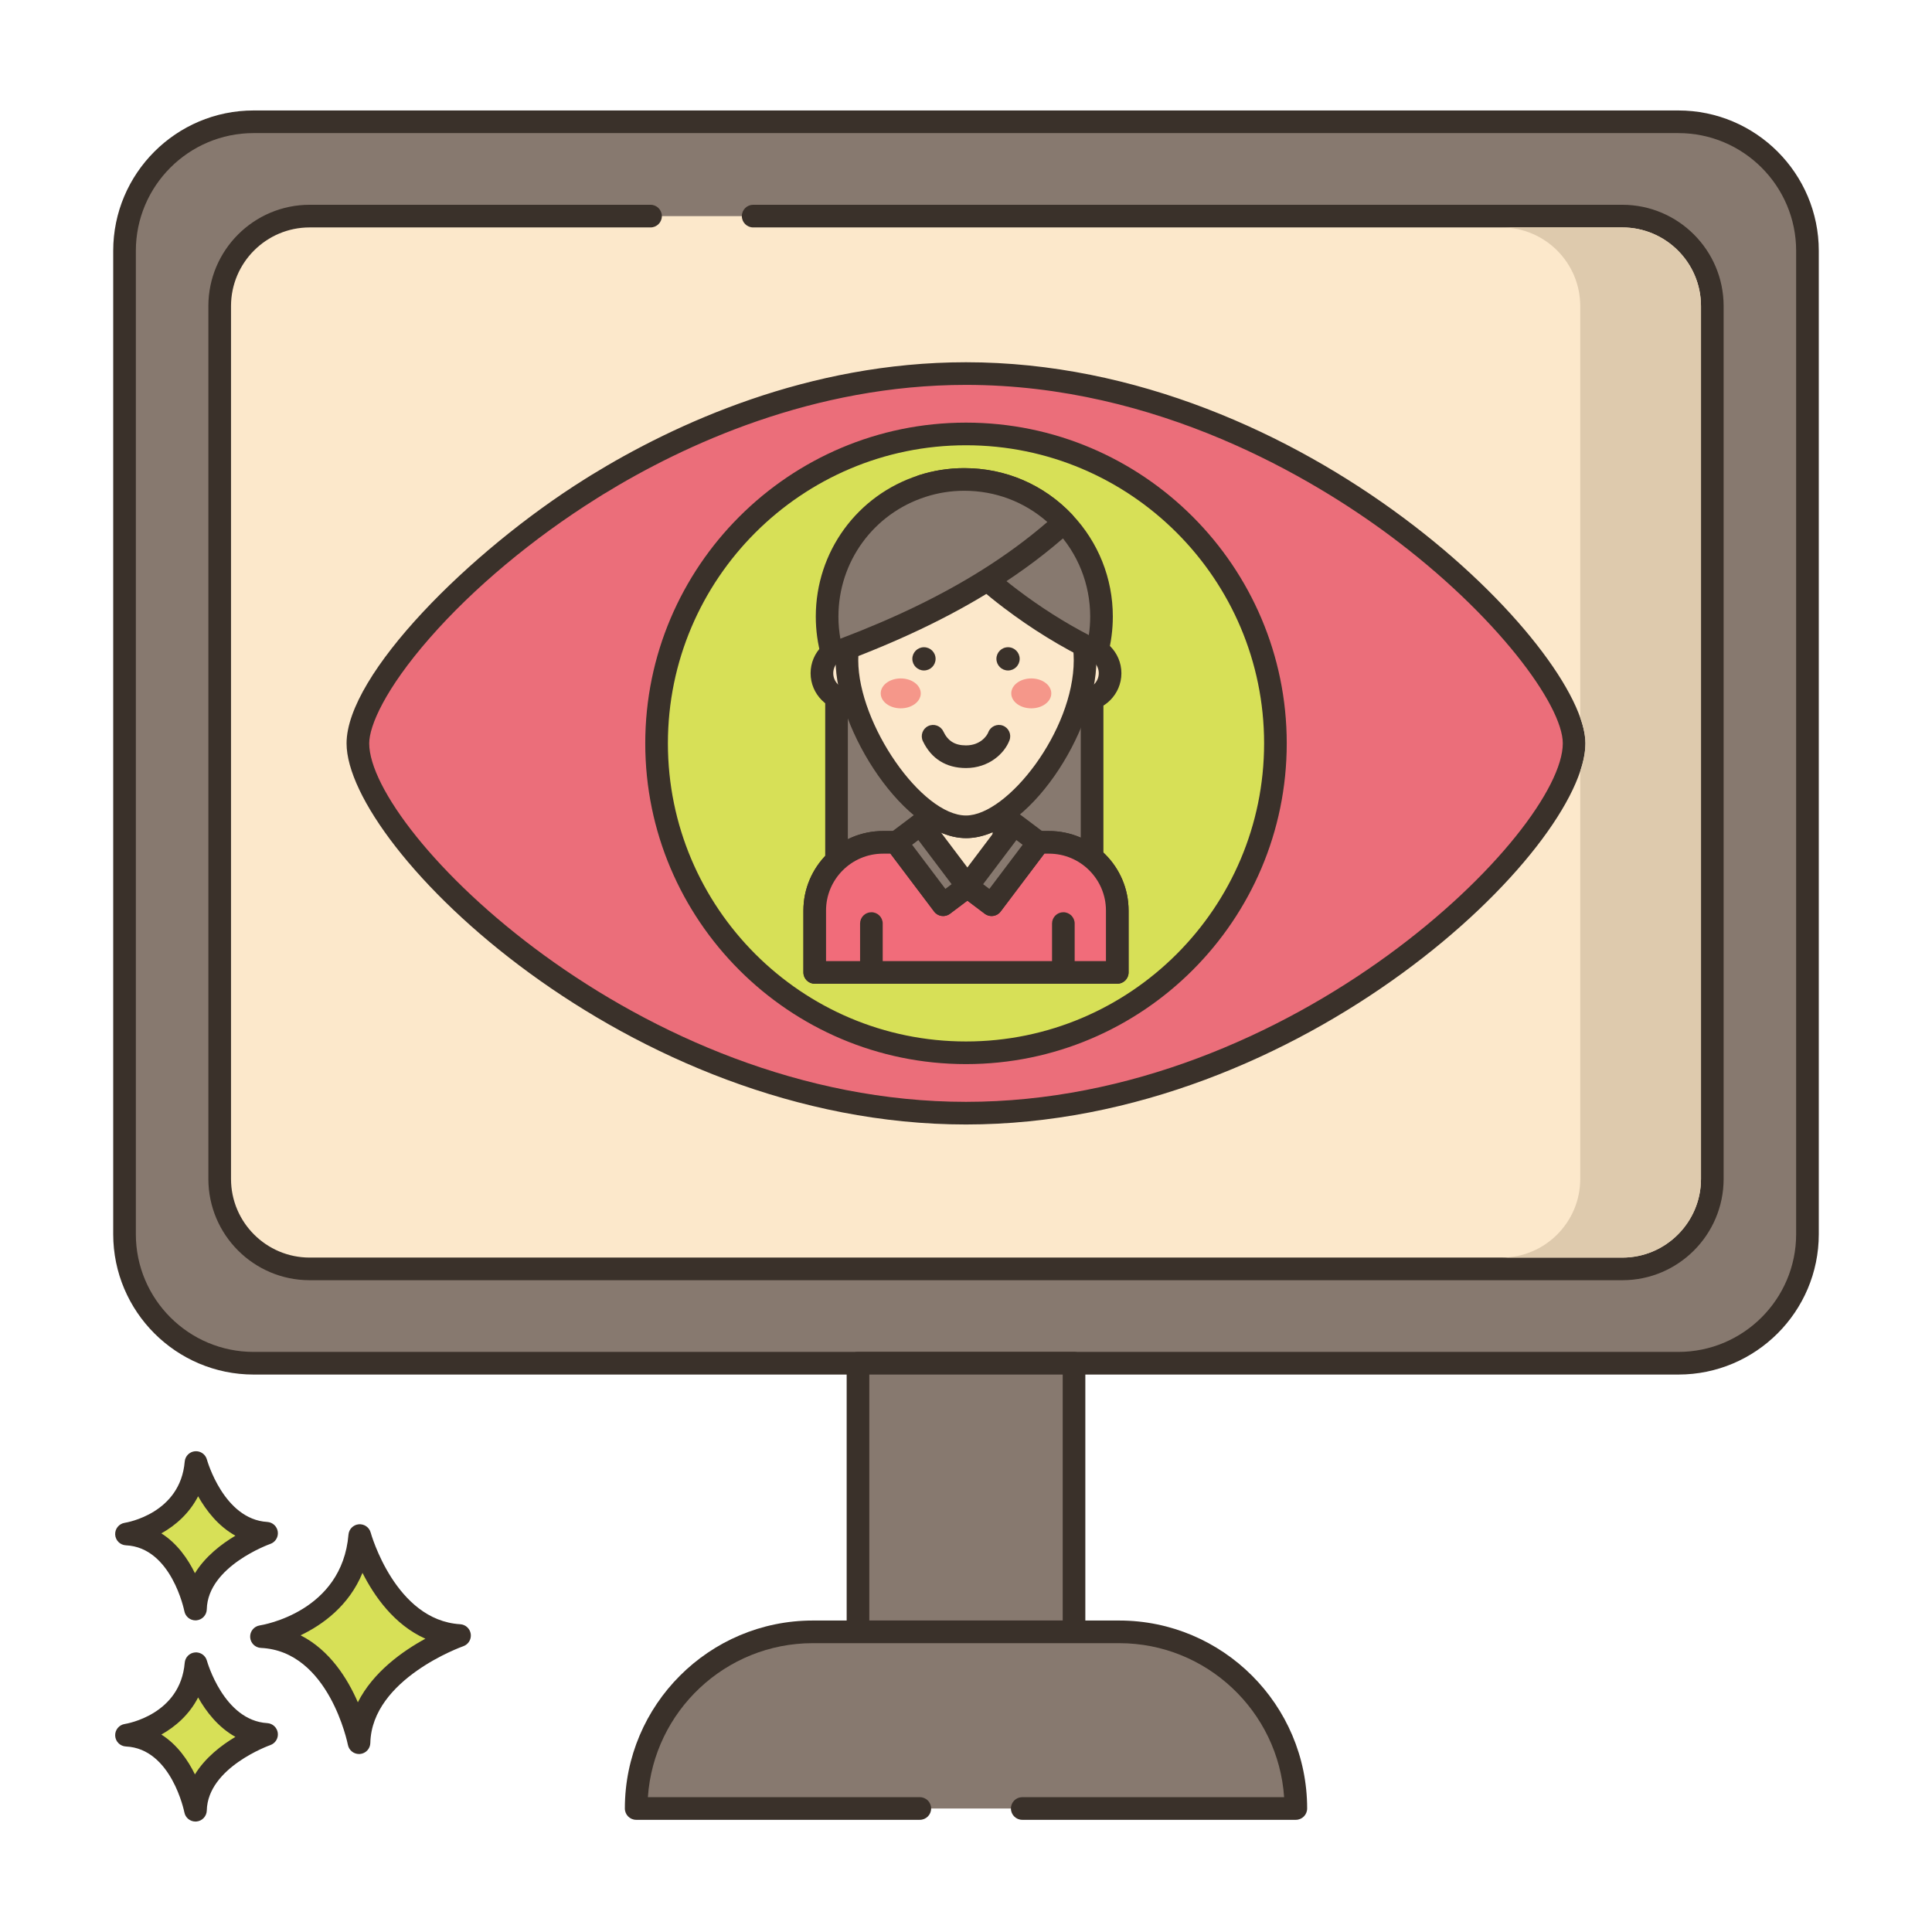 <svg id="Layer_1" enable-background="new 0 0 256 256" height="512" viewBox="0 0 256 256" width="512" xmlns="http://www.w3.org/2000/svg"><path d="m222.395 180.635h-188.79c-9.447 0-17.105-7.658-17.105-17.105v-130.289c0-9.447 7.658-17.106 17.105-17.106h188.789c9.447 0 17.105 7.659 17.105 17.106v130.289c.001 9.447-7.657 17.105-17.104 17.105z" fill="#87796f"/><path d="m222.395 182.135h-188.79c-10.259 0-18.605-8.346-18.605-18.605v-130.289c0-10.259 8.346-18.605 18.605-18.605h188.789c10.259 0 18.605 8.346 18.605 18.605v130.289c.001 10.259-8.345 18.605-18.604 18.605zm-188.79-164.5c-8.605 0-15.605 7.001-15.605 15.606v130.289c0 8.605 7 15.605 15.605 15.605h188.789c8.605 0 15.605-7 15.605-15.605v-130.289c0-8.605-7-15.605-15.605-15.605h-188.789z" fill="#3a312a"/><path d="m86.201 28.635h-45.17c-6.583 0-11.92 5.337-11.92 11.92v115.66c0 6.583 5.337 11.92 11.92 11.92h173.938c6.583 0 11.92-5.337 11.92-11.92v-115.66c0-6.583-5.337-11.92-11.92-11.92h-115.17z" fill="#fce8cb"/><path d="m214.969 169.635h-173.938c-7.4 0-13.42-6.02-13.42-13.42v-115.66c0-7.4 6.02-13.42 13.42-13.42h45.17c.829 0 1.5.671 1.5 1.5s-.671 1.5-1.5 1.5h-45.17c-5.746 0-10.42 4.674-10.42 10.42v115.66c0 5.746 4.674 10.42 10.42 10.42h173.938c5.746 0 10.42-4.674 10.42-10.42v-115.66c0-5.746-4.674-10.42-10.42-10.42h-115.17c-.829 0-1.5-.671-1.5-1.5s.671-1.5 1.5-1.5h115.17c7.4 0 13.42 6.02 13.42 13.42v115.66c0 7.4-6.02 13.42-13.42 13.42z" fill="#3a312a"/><path d="m78.295 64.755c-18.788 11.766-30.873 27.112-30.873 33.745 0 12.51 36.076 49 80.578 49s80.578-36.49 80.578-49c0-11.468-36.076-49-80.578-49-18.387 0-35.326 6.413-48.886 14.742z" fill="#eb6e7a"/><path d="m128 149c-44.797 0-82.078-36.667-82.078-50.5 0-9.117 16.327-25.466 31.576-35.017l.819-.513c11.126-6.833 28.765-14.97 49.683-14.97 45.148 0 82.078 38.127 82.078 50.5 0 13.833-37.281 50.5-82.078 50.5zm0-98c-20.217 0-37.316 7.896-48.101 14.52l-.808.506c-8.487 5.315-16.353 11.89-22.149 18.514-5.913 6.757-8.02 11.642-8.02 13.96 0 11.637 35.58 47.5 79.078 47.5s79.078-35.863 79.078-47.5c0-5.068-8.792-17.061-22.994-27.596-10.022-7.433-30.633-19.904-56.084-19.904zm-49.705 13.755h.01z" fill="#3a312a"/><path d="m113.688 180.635h28.625v35.593h-28.625z" fill="#87796f"/><path d="m142.312 217.729h-28.625c-.829 0-1.5-.671-1.5-1.5v-35.593c0-.829.671-1.5 1.5-1.5h28.625c.829 0 1.5.671 1.5 1.5v35.593c0 .828-.671 1.5-1.5 1.5zm-27.124-3h25.625v-32.593h-25.625z" fill="#3a312a"/><path d="m135.452 239.635h36.252c0-12.927-10.479-23.407-23.407-23.407h-40.593c-12.927 0-23.407 10.48-23.407 23.407h37.584z" fill="#87796f"/><path d="m171.703 241.135h-36.251c-.829 0-1.5-.671-1.5-1.5s.671-1.5 1.5-1.5h34.701c-.773-11.382-10.281-20.407-21.856-20.407h-40.593c-11.575 0-21.083 9.024-21.856 20.407h36.034c.829 0 1.5.671 1.5 1.5s-.671 1.5-1.5 1.5h-37.585c-.829 0-1.5-.671-1.5-1.5 0-13.733 11.173-24.907 24.907-24.907h40.593c13.733 0 24.907 11.173 24.907 24.907-.001.829-.672 1.5-1.501 1.5z" fill="#3a312a"/><path d="m47.671 203.469s3.408 12.659 13.222 13.247c0 0-13.1 4.525-13.321 14.202 0 0-2.579-13.572-12.925-14.059 0 0 12.05-1.826 13.024-13.39z" fill="#d7e057"/><path d="m47.57 232.417c-.712 0-1.335-.506-1.472-1.217-.024-.124-2.495-12.417-11.523-12.842-.77-.037-1.387-.651-1.427-1.421-.04-.771.511-1.445 1.273-1.561.441-.069 10.895-1.817 11.755-12.033.061-.725.634-1.301 1.359-1.367.735-.06 1.393.399 1.583 1.102.032.116 3.259 11.626 11.863 12.141.714.043 1.298.584 1.396 1.292s-.319 1.388-.994 1.623c-.121.042-12.118 4.311-12.313 12.819-.018.767-.61 1.396-1.375 1.459-.04.004-.083.005-.125.005zm-7.74-15.729c3.878 1.969 6.23 5.746 7.587 8.876 2.026-4.021 5.942-6.787 8.949-8.427-4.135-1.842-6.783-5.651-8.334-8.723-1.793 4.36-5.272 6.869-8.202 8.274z" fill="#3a312a"/><path d="m25.972 220.45s2.411 8.954 9.352 9.369c0 0-9.266 3.201-9.422 10.046 0 0-1.824-9.6-9.142-9.944 0 0 8.524-1.292 9.212-9.471z" fill="#d7e057"/><path d="m25.901 241.365c-.713 0-1.337-.507-1.472-1.22-.016-.082-1.704-8.442-7.74-8.726-.77-.037-1.387-.651-1.427-1.421-.04-.771.511-1.445 1.273-1.561.296-.047 7.364-1.243 7.942-8.114.061-.726.635-1.303 1.36-1.368.728-.063 1.392.399 1.582 1.102.021.079 2.228 7.92 7.994 8.265.714.043 1.299.584 1.396 1.293.098.709-.32 1.388-.996 1.622-.081.028-8.282 2.952-8.412 8.662-.018.767-.611 1.397-1.376 1.461-.041.003-.083.005-.124.005zm-4.519-11.528c2.107 1.333 3.523 3.394 4.448 5.28 1.376-2.233 3.515-3.872 5.364-4.973-2.287-1.27-3.884-3.35-4.941-5.224-1.174 2.288-3.015 3.876-4.871 4.917z" fill="#3a312a"/><path d="m25.972 193.792s2.411 8.954 9.352 9.37c0 0-9.266 3.201-9.422 10.046 0 0-1.824-9.6-9.142-9.944 0-.001 8.524-1.292 9.212-9.472z" fill="#d7e057"/><path d="m25.901 214.708c-.714 0-1.337-.507-1.473-1.22-.016-.082-1.704-8.442-7.74-8.726-.77-.037-1.387-.651-1.427-1.421-.04-.771.511-1.445 1.273-1.561.296-.047 7.364-1.243 7.942-8.113.061-.726.635-1.303 1.36-1.368.728-.064 1.392.4 1.582 1.102.021.079 2.228 7.919 7.994 8.264.714.043 1.299.584 1.396 1.293.098.709-.319 1.388-.996 1.622-.081.028-8.282 2.953-8.412 8.662-.018.767-.611 1.397-1.376 1.461-.04.003-.082.005-.123.005zm-4.519-11.528c2.107 1.333 3.523 3.395 4.447 5.28 1.376-2.232 3.515-3.872 5.364-4.973-2.287-1.269-3.884-3.35-4.941-5.223-1.173 2.286-3.014 3.875-4.87 4.916z" fill="#3a312a"/><circle cx="128" cy="98.5" fill="#d7e057" r="41"/><path d="m128 141c-23.435 0-42.5-19.065-42.5-42.5s19.065-42.5 42.5-42.5 42.5 19.065 42.5 42.5-19.065 42.5-42.5 42.5zm0-82c-21.78 0-39.5 17.72-39.5 39.5s17.72 39.5 39.5 39.5 39.5-17.72 39.5-39.5-17.72-39.5-39.5-39.5z" fill="#3a312a"/><path d="m110.844 106.889v12.346h33.863v-38.739h-33.863v21.725z" fill="#87796f"/><path d="m144.708 120.735h-33.863c-.829 0-1.5-.671-1.5-1.5v-38.739c0-.829.671-1.5 1.5-1.5h33.863c.829 0 1.5.671 1.5 1.5v38.739c0 .829-.672 1.5-1.5 1.5zm-32.364-3h30.863v-35.739h-30.863z" fill="#3a312a"/><path d="m148.044 120.657v8.193h-40.089v-8.193c0-4.993 4.049-9.041 9.045-9.041h5.98v-3.902h.101c1.646 1.159 3.326 1.841 4.918 1.841 1.66 0 3.37-.676 5.023-1.821v3.882h5.976c4.997.001 9.046 4.048 9.046 9.041z" fill="#fce8cb"/><path d="m148.044 130.35h-40.089c-.829 0-1.5-.671-1.5-1.5v-8.193c0-5.812 4.73-10.541 10.545-10.541h4.479v-2.402c0-.829.671-1.5 1.5-1.5h.102c.309 0 .611.096.864.273 1.456 1.026 2.858 1.568 4.054 1.568 1.278 0 2.681-.523 4.169-1.554.458-.318 1.055-.355 1.55-.096s.804.771.804 1.329v2.382h4.476c5.815 0 10.545 4.729 10.545 10.541v8.193c.001.829-.67 1.5-1.499 1.5zm-38.588-3h37.089v-6.693c0-4.158-3.385-7.541-7.545-7.541h-5.976c-.829 0-1.5-.671-1.5-1.5v-1.329c-2.376 1.016-4.623 1.04-7.042-.042v1.371c0 .829-.671 1.5-1.5 1.5h-5.979c-4.161 0-7.545 3.383-7.545 7.541v6.693z" fill="#3a312a"/><path d="m148.044 120.655v8.196h-40.089v-8.196c0-4.993 4.05-9.041 9.045-9.041h1.795l-.037.027 6.216 8.24 3.208-2.415 3.208 2.415 6.216-8.24-.037-.027h1.43c4.996 0 9.045 4.047 9.045 9.041z" fill="#f16c7a"/><path d="m148.044 130.351h-40.089c-.829 0-1.5-.671-1.5-1.5v-8.196c0-5.812 4.73-10.541 10.545-10.541h1.795c.607 0 1.151.366 1.383.919l5.091 6.749 2.011-1.514c.534-.402 1.271-.402 1.805 0l2.011 1.514 5.152-6.83c.249-.502.749-.837 1.321-.837h1.43c5.815 0 10.545 4.729 10.545 10.541v8.196c0 .827-.671 1.499-1.5 1.499zm-38.588-3h37.089v-6.696c0-4.158-3.385-7.541-7.545-7.541h-.625l-5.787 7.67c-.498.662-1.438.793-2.1.295l-2.306-1.736-2.306 1.736c-.662.498-1.602.367-2.1-.295l-5.787-7.67h-.99c-4.161 0-7.545 3.383-7.545 7.541v6.696z" fill="#3a312a"/><path clip-rule="evenodd" d="m116.027 89.205c0 1.965-1.593 3.557-3.559 3.557s-3.559-1.593-3.559-3.557c0-1.965 1.593-3.557 3.559-3.557s3.559 1.593 3.559 3.557z" fill="#fce8cb" fill-rule="evenodd"/><path d="m112.468 94.263c-2.79 0-5.059-2.269-5.059-5.057s2.27-5.057 5.059-5.057c2.79 0 5.06 2.269 5.06 5.057s-2.27 5.057-5.06 5.057zm0-7.115c-1.135 0-2.059.923-2.059 2.057s.924 2.057 2.059 2.057c1.136 0 2.06-.923 2.06-2.057s-.924-2.057-2.06-2.057z" fill="#3a312a"/><path clip-rule="evenodd" d="m147.092 89.205c0 1.965-1.594 3.557-3.559 3.557-1.966 0-3.559-1.593-3.559-3.557 0-1.965 1.594-3.557 3.559-3.557 1.966 0 3.559 1.593 3.559 3.557z" fill="#fce8cb" fill-rule="evenodd"/><path d="m143.533 94.263c-2.79 0-5.06-2.269-5.06-5.057s2.27-5.057 5.06-5.057 5.059 2.269 5.059 5.057-2.269 5.057-5.059 5.057zm0-7.115c-1.136 0-2.06.923-2.06 2.057s.924 2.057 2.06 2.057c1.135 0 2.059-.923 2.059-2.057s-.924-2.057-2.059-2.057z" fill="#3a312a"/><path d="m143.779 87.479c0 8.709-8.392 22.078-15.778 22.078-7.05 0-15.778-13.368-15.778-22.078 0-8.709 7.064-15.77 15.778-15.77 8.713 0 15.778 7.06 15.778 15.77z" fill="#fce8cb"/><path d="m128 111.057c-8.011 0-17.278-14.269-17.278-23.578 0-9.522 7.751-17.27 17.278-17.27s17.278 7.747 17.278 17.27-9.101 23.578-17.278 23.578zm0-37.848c-7.873 0-14.278 6.401-14.278 14.27 0 8.462 8.407 20.578 14.278 20.578 5.508 0 14.278-11.236 14.278-20.578 0-7.869-6.404-14.27-14.278-14.27z" fill="#3a312a"/><path d="m123.97 87.301c0 .85-.689 1.539-1.54 1.539s-1.54-.689-1.54-1.539.689-1.539 1.54-1.539c.85-.001 1.54.689 1.54 1.539z" fill="#3a312a"/><circle cx="133.571" cy="87.301" fill="#3a312a" r="1.54"/><path d="m122.005 91.877c0 1.095-1.188 1.982-2.653 1.982s-2.653-.888-2.653-1.982c0-1.095 1.188-1.982 2.653-1.982s2.653.887 2.653 1.982z" fill="#f5978a"/><path d="m139.302 91.877c0 1.095-1.188 1.982-2.653 1.982s-2.653-.888-2.653-1.982c0-1.095 1.188-1.982 2.653-1.982s2.653.887 2.653 1.982z" fill="#f5978a"/><path d="m121.462 109.386h4.033v10.322h-4.033z" fill="#87796f" transform="matrix(.799 -.602 .602 .799 -44.069 97.347)"/><path d="m124.976 121.381c-.455 0-.904-.206-1.199-.597l-6.214-8.241c-.24-.318-.343-.718-.288-1.112s.265-.75.583-.99l3.221-2.426c.66-.498 1.601-.366 2.1.295l6.214 8.241c.24.318.343.718.288 1.112s-.265.75-.583.99l-3.221 2.426c-.27.204-.587.302-.901.302zm-4.115-9.446 4.408 5.846.825-.622-4.408-5.846z" fill="#3a312a"/><path d="m130.871 109.386h4.033v10.322h-4.033z" fill="#87796f" transform="matrix(-.799 -.602 .602 -.799 170.109 285.996)"/><g fill="#3a312a"><path d="m131.39 121.381c-.314 0-.631-.098-.901-.302l-3.221-2.426c-.318-.24-.528-.596-.583-.99-.056-.394.048-.794.288-1.112l6.214-8.241c.499-.661 1.439-.792 2.1-.295l3.221 2.426c.318.24.528.596.583.99.056.394-.048.794-.288 1.112l-6.214 8.241c-.296.391-.745.597-1.199.597zm-1.119-4.222.825.622 4.408-5.846-.825-.622z"/><path d="m115.465 130.351c-.829 0-1.5-.671-1.5-1.5v-6.475c0-.829.671-1.5 1.5-1.5s1.5.671 1.5 1.5v6.475c0 .828-.672 1.5-1.5 1.5z"/><path d="m140.9 130.351c-.829 0-1.5-.671-1.5-1.5v-6.475c0-.829.671-1.5 1.5-1.5s1.5.671 1.5 1.5v6.475c0 .828-.671 1.5-1.5 1.5z"/><path d="m128 101.77c-2.626 0-4.602-1.233-5.714-3.566-.356-.748-.039-1.643.708-2 .75-.355 1.643-.039 2 .708.612 1.285 1.54 1.857 3.006 1.857 1.89 0 2.774-1.255 2.955-1.738.292-.776 1.16-1.167 1.931-.878.776.291 1.169 1.156.878 1.931-.665 1.775-2.753 3.686-5.764 3.686z"/></g><path d="m145.957 81.699c0 1.616-.21 3.182-.608 4.673-4.041-1.947-7.885-4.338-11.447-7.041-1.045-.791-2.073-1.616-3.056-2.489-1.206-1.057-2.346-2.197-3.374-3.432-2.237-2.693-3.88-5.786-5.27-9.008 1.754-.568 3.627-.874 5.572-.874 5.201 0 9.893 2.184 13.208 5.684 3.086 3.256 4.975 7.65 4.975 12.487z" fill="#87796f"/><path d="m145.349 87.872c-.223 0-.445-.05-.651-.148-4.032-1.943-7.97-4.364-11.703-7.197-1.194-.904-2.224-1.743-3.146-2.563-1.319-1.156-2.509-2.367-3.53-3.593-2.058-2.477-3.804-5.455-5.495-9.373-.167-.388-.163-.828.011-1.213s.503-.678.904-.809c1.939-.628 3.97-.946 6.035-.946 5.462 0 10.54 2.185 14.297 6.153 3.473 3.663 5.385 8.463 5.385 13.516 0 1.718-.222 3.42-.659 5.059-.115.432-.417.79-.823.977-.198.091-.412.137-.625.137zm-21.057-22.478c1.35 2.877 2.746 5.147 4.334 7.058.92 1.104 2 2.202 3.209 3.262.871.774 1.84 1.564 2.973 2.421 3.04 2.307 6.217 4.327 9.469 6.021.12-.81.18-1.631.18-2.458 0-4.282-1.621-8.349-4.563-11.453-3.186-3.364-7.489-5.217-12.119-5.217-1.18.001-2.346.124-3.483.366z" fill="#3a312a"/><path d="m140.982 69.214c-3.128 2.85-6.532 5.372-10.136 7.628-6.39 4.003-13.398 7.162-20.571 9.792-.444-1.57-.68-3.225-.68-4.936 0-8.091 5.293-14.948 12.607-17.296 1.754-.568 3.627-.874 5.572-.874 5.202.001 9.893 2.185 13.208 5.686z" fill="#87796f"/><path d="m110.276 88.134c-.235 0-.469-.055-.682-.164-.372-.19-.648-.526-.761-.928-.489-1.73-.737-3.528-.737-5.343 0-8.579 5.485-16.103 13.648-18.724 1.936-.627 3.966-.945 6.031-.945 5.462 0 10.54 2.185 14.297 6.153.277.292.424.684.41 1.086-.015.403-.191.782-.489 1.054-3.052 2.781-6.535 5.402-10.35 7.791-5.915 3.705-12.735 6.953-20.85 9.929-.168.061-.343.091-.517.091zm17.499-23.105c-1.751 0-3.47.27-5.11.801-6.921 2.222-11.569 8.599-11.569 15.869 0 .988.086 1.969.258 2.933 7.22-2.74 13.35-5.711 18.697-9.061 3.173-1.986 6.102-4.136 8.726-6.404-3.042-2.679-6.894-4.138-11.002-4.138z" fill="#3a312a"/><path d="m214.97 30.14h-16c5.74 0 10.42 4.67 10.42 10.42v54.52c.46 1.28.69 2.43.69 3.42 0 1.1-.23 2.34-.69 3.69v54.03c0 5.74-4.68 10.42-10.42 10.42h16c5.74 0 10.42-4.68 10.42-10.42v-115.66c0-5.75-4.68-10.42-10.42-10.42z" fill="#decaad"/></svg>